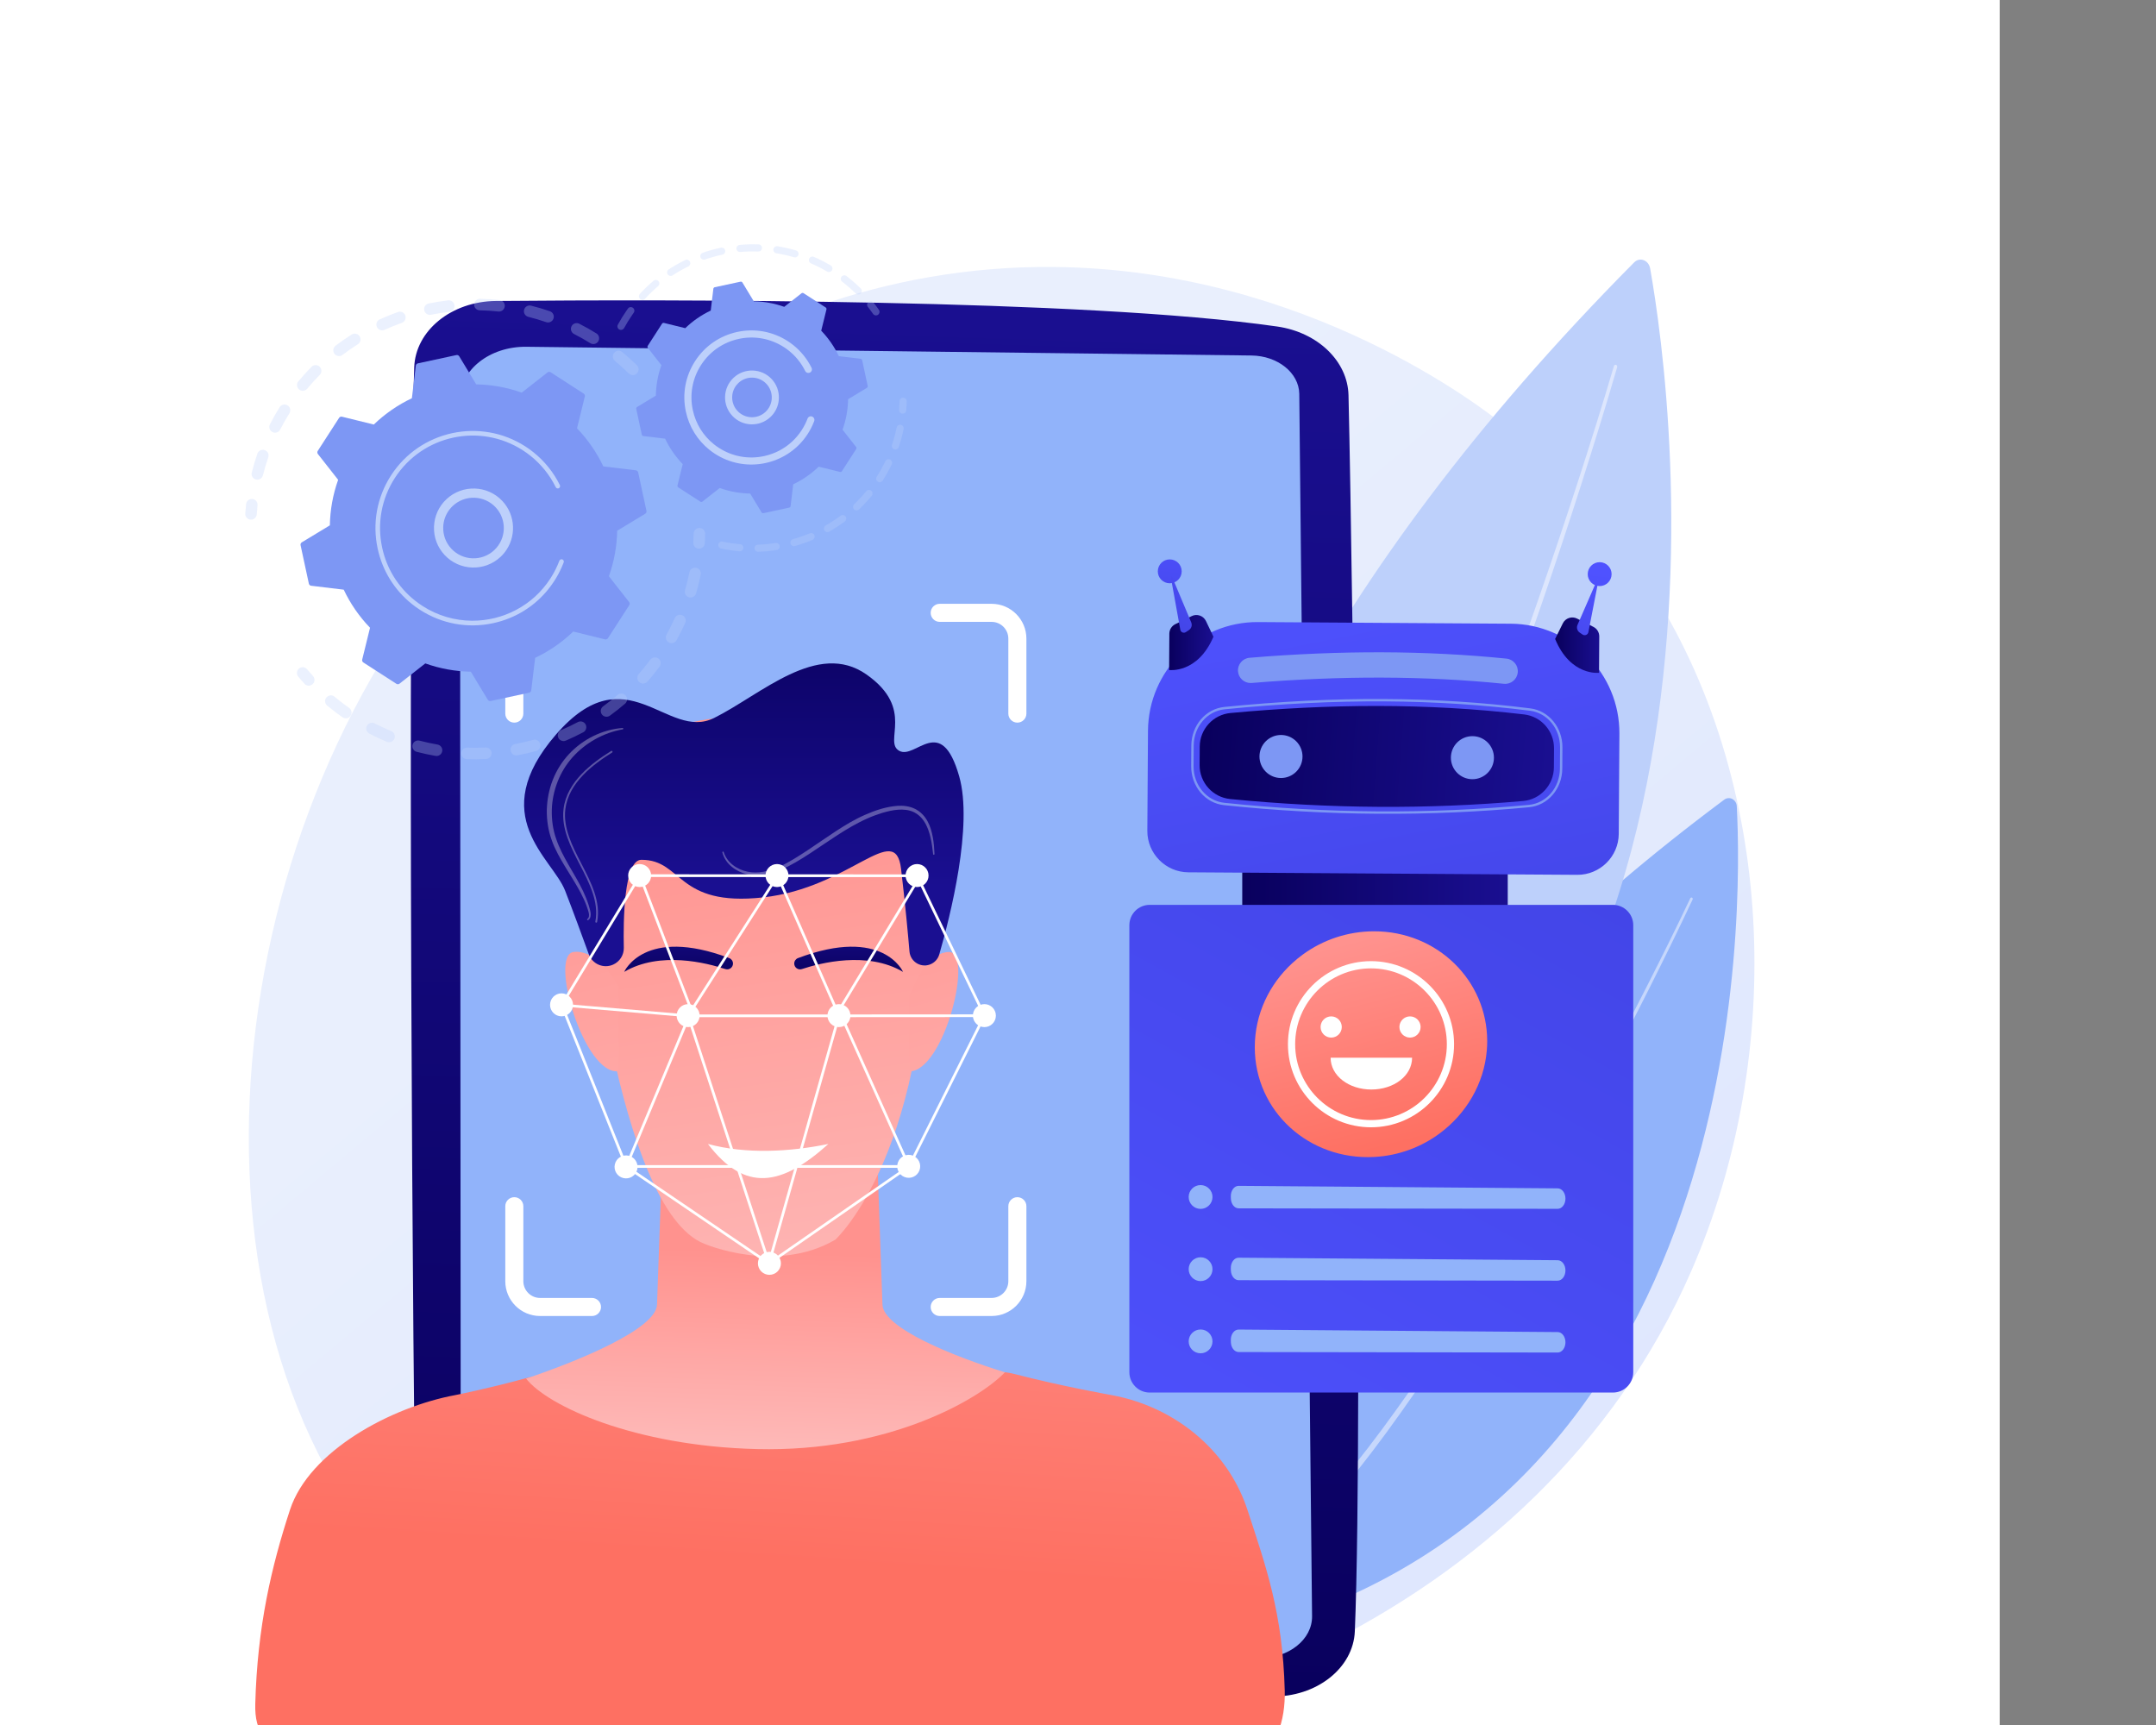 <svg width="4000" height="3200" xmlns="http://www.w3.org/2000/svg" xml:space="preserve" version="1.1">
 <rect width="100%" height="100%" fill="#808080" stroke="none"/>
 <defs>
  <linearGradient y2="0.335" x2="0.326" y1="1.136" x1="1.055" id="SVGID_1_">
   <stop stop-color="#DAE3FE" offset="0"/>
   <stop stop-color="#E9EFFD" offset="1"/>
  </linearGradient>
  <linearGradient y2="0.002" x2="0.511" y1="0.996" x1="0.489" id="SVGID_00000175289974535152991430000013454691723988195713_">
   <stop stop-color="#09005D" offset="0"/>
   <stop stop-color="#1A0F91" offset="1"/>
  </linearGradient>
  <linearGradient y2="-0.676" x2="0.746" y1="0.501" x1="0.539" id="SVGID_00000085968735631297506220000006377199634604817285_">
   <stop stop-color="#FE7062" offset="0"/>
   <stop stop-color="#FF928E" offset="1"/>
  </linearGradient>
  <linearGradient y2="0.46" x2="0.514" y1="1.019" x1="0.491" id="SVGID_00000088118497145462130250000003942931206512007815_">
   <stop stop-color="#FEBBBA" offset="0"/>
   <stop stop-color="#FF928E" offset="1"/>
  </linearGradient>
  <linearGradient y2="0.13" x2="0.484" y1="1.154" x1="0.579" id="SVGID_00000001628703832993689540000013519368828380039816_">
   <stop stop-color="#FEBBBA" offset="0"/>
   <stop stop-color="#FF928E" offset="1"/>
  </linearGradient>
  <linearGradient y2="-1.466" x2="0.207" y1="3.163" x1="0.871" id="SVGID_00000180327868620946322530000016896667411642604434_">
   <stop stop-color="#FEBBBA" offset="0"/>
   <stop stop-color="#FF928E" offset="1"/>
  </linearGradient>
  <linearGradient y2="-1.296" x2="0.299" y1="3.327" x1="0.908" id="SVGID_00000000189618243082379470000016575085945811625874_">
   <stop stop-color="#FEBBBA" offset="0"/>
   <stop stop-color="#FF928E" offset="1"/>
  </linearGradient>
  <linearGradient y2="0.752" x2="0.5" y1="-0.155" x1="0.5" id="SVGID_00000117670562269954438840000011910618853633705090_">
   <stop stop-color="#09005D" offset="0"/>
   <stop stop-color="#1A0F91" offset="1"/>
  </linearGradient>
  <linearGradient y2="-0.318" x2="0.527" y1="1.211" x1="0.491" id="SVGID_00000173849530654276966150000015125459229741740986_">
   <stop stop-color="#09005D" offset="0"/>
   <stop stop-color="#1A0F91" offset="1"/>
  </linearGradient>
  <linearGradient y2="-0.318" x2="0.473" y1="1.211" x1="0.509" id="SVGID_00000180367659131435557200000005161646509013628859_">
   <stop stop-color="#09005D" offset="0"/>
   <stop stop-color="#1A0F91" offset="1"/>
  </linearGradient>
  <linearGradient y2="0.5" x2="1" y1="0.5" x1="0" id="SVGID_00000146460519874344462120000008727031643899805319_">
   <stop stop-color="#09005D" offset="0"/>
   <stop stop-color="#1A0F91" offset="1"/>
  </linearGradient>
  <linearGradient y2="1.734" x2="0.925" y1="-0.205" x1="0.204" id="SVGID_00000176040715120290653500000017068553579535312022_">
   <stop stop-color="#4F52FF" offset="0"/>
   <stop stop-color="#4042E2" offset="1"/>
  </linearGradient>
  <linearGradient y2="0.511" x2="1" y1="0.488" x1="0" id="SVGID_00000145762995311314511890000002749350284650337434_">
   <stop stop-color="#09005D" offset="0"/>
   <stop stop-color="#1A0F91" offset="1"/>
  </linearGradient>
  <linearGradient y2="4.146" x2="0.071" y1="-1.555" x1="0.742" id="SVGID_00000008853854169129807090000018060289422878818194_">
   <stop stop-color="#4F52FF" offset="0"/>
   <stop stop-color="#4042E2" offset="1"/>
  </linearGradient>
  <linearGradient y2="0.503" x2="0.999" y1="0.498" x1="0.004" id="SVGID_00000139281267394125064250000000010789679825629353_">
   <stop stop-color="#09005D" offset="0"/>
   <stop stop-color="#1A0F91" offset="1"/>
  </linearGradient>
  <linearGradient y2="1.42" x2="0.19" y1="-0.888" x1="0.92" id="SVGID_00000005233617357573923270000017857166901322519712_">
   <stop stop-color="#4F52FF" offset="0"/>
   <stop stop-color="#4042E2" offset="1"/>
  </linearGradient>
  <linearGradient y2="6.121" x2="-0.162" y1="0.419" x1="0.51" id="SVGID_00000092429792576694928160000002564137232978160042_">
   <stop stop-color="#4F52FF" offset="0"/>
   <stop stop-color="#4042E2" offset="1"/>
  </linearGradient>
  <linearGradient y2="0.502" x2="0.999" y1="0.497" x1="-0.001" id="SVGID_00000031186559556708189510000001696591813072333460_">
   <stop stop-color="#09005D" offset="0"/>
   <stop stop-color="#1A0F91" offset="1"/>
  </linearGradient>
  <linearGradient y2="2.205" x2="-0.042" y1="-0.139" x1="0.675" id="SVGID_00000095306224233885048930000009602213294803467396_">
   <stop stop-color="#4F52FF" offset="0"/>
   <stop stop-color="#4042E2" offset="1"/>
  </linearGradient>
  <linearGradient y2="-0.448" x2="1.041" y1="1.384" x1="-0.004" id="SVGID_00000049921031356959212740000007150252564437391287_">
   <stop stop-color="#4F52FF" offset="0"/>
   <stop stop-color="#4042E2" offset="1"/>
  </linearGradient>
  <linearGradient y2="0.051" x2="0.381" y1="0.931" x1="0.614" id="SVGID_00000126322636375689545430000013845012952186261410_">
   <stop stop-color="#FE7062" offset="0"/>
   <stop stop-color="#FF928E" offset="1"/>
  </linearGradient>
 </defs>
 <g>
  <title>Layer 1</title>
  <g id="Background">
   <g id="svg_1">
    <g id="svg_2">
     <rect id="svg_3" fill="#FFFFFF" height="3710" width="3710"/>
    </g>
   </g>
  </g>
  <g id="Illustration">
   <g id="svg_4">
    <path id="svg_5" fill="url(#SVGID_1_)" d="m3137.881,2357.73c-282.981,648.355 -1029.96,926.839 -1615.23,879.357c-159.802,-12.964 -481.328,-39.05 -732.379,-271.764c-482.125,-446.914 -407.873,-1381.09 53.659,-1931.08c59.436,-70.827 470.841,-545.364 1111.939,-539.012c469.377,4.651 798.829,264.552 838.889,296.931c50.606,40.903 162.224,138.102 262.819,292.301c236.361,362.315 257.138,868.11 80.303,1273.267z"/>
    <g id="svg_6">
     <path id="svg_7" fill="#91B3FA" d="m3198.835,1483.526c9.675,-7.209 22.698,-0.476 23.371,12.038c10.293,191.547 27.952,1309.935 -941.996,1540.634c0,-0.001 -187.336,-728.658 918.625,-1552.672z"/>
     <path id="svg_8" fill="#FFFFFF" opacity="0.48" d="m3140.251,1668.671c-25.917,55.325 -52.851,110.035 -80.225,164.522c-27.395,54.469 -55.366,108.612 -83.912,162.411c-28.547,53.799 -57.67,107.255 -87.373,160.349c-29.724,53.081 -60.199,105.687 -91.275,157.89c-62.323,104.277 -127.463,206.756 -197.61,305.345c-34.927,49.404 -71.501,97.511 -109.718,144.109c-38.273,46.528 -78.285,91.565 -121.452,133.121c-2.373,2.284 -5.968,2.102 -8.03,-0.407c-2.062,-2.509 -1.81,-6.395 0.563,-8.679l0.021,-0.02l0.019,-0.018c42.872,-40.881 82.808,-85.398 121.065,-131.472c38.207,-46.146 74.844,-93.871 109.872,-142.94c70.348,-97.913 135.814,-199.866 198.498,-303.671c31.258,-51.969 61.925,-104.355 91.847,-157.227c29.903,-52.885 59.232,-106.143 87.99,-159.752c28.758,-53.609 56.944,-107.569 84.557,-161.859c27.586,-54.296 54.759,-108.871 80.865,-163.952l0.01,-0.022c0.612,-1.291 2.067,-1.827 3.249,-1.196c1.183,0.63 1.651,2.177 1.039,3.468z"/>
    </g>
    <g id="svg_9">
     <path id="svg_10" fill="#BDD0FB" d="m3031.823,486.755c10.407,-10.49 26.959,-4.17 29.695,11.287c41.885,236.6 235.895,1624.729 -883.575,2064.533c-0.001,0.001 -335.807,-876.683 853.88,-2075.82z"/>
     <path id="svg_11" fill="#FFFFFF" opacity="0.48" d="m2998.278,676.825c1.636,0.617 2.522,2.613 1.985,4.464c-21.263,73.297 -43.839,146.007 -66.977,218.523c-23.167,72.496 -47.073,144.691 -71.723,216.563c-49.297,143.744 -101.444,286.274 -157.448,426.907c-56.092,140.566 -115.841,279.408 -182.219,414.329c-32.995,67.571 -68.173,133.83 -105.567,198.515c-37.472,64.609 -77.271,127.683 -121.43,187.013c-2.63,3.534 -7.297,3.988 -10.423,1.014c-3.126,-2.974 -3.528,-8.25 -0.897,-11.784l0.025,-0.033l0.021,-0.028c43.904,-58.365 83.702,-120.725 121.24,-184.72c37.466,-64.076 72.796,-129.832 105.984,-196.972c66.763,-134.052 127.032,-272.251 183.676,-412.251c56.56,-140.072 109.304,-282.13 159.215,-425.443c24.958,-71.658 49.176,-143.649 72.657,-215.947c23.447,-72.3 46.356,-144.875 67.909,-217.88l0.009,-0.031c0.547,-1.856 2.321,-2.858 3.963,-2.239z"/>
    </g>
    <g id="svg_12">
     <g id="svg_13">
      <path id="svg_14" fill="url(#SVGID_00000175289974535152991430000013454691723988195713_)" d="m2359.567,3147.132l-1380.412,-20.427c-113.557,-1.68 -205.312,-77.906 -206.85,-171.849c-6.83,-417.246 -16.77,-1876.365 -3.82,-2273.268c2.226,-68.217 69.057,-122.517 151.553,-123.266c320.802,-2.91 1092.134,-3.932 1449.468,47.377c75.251,10.805 130.85,64.28 132.355,127.396c8.344,349.638 28.375,1896.541 11.729,2293.203c-2.871,68.411 -71.265,122.059 -154.023,120.834z"/>
      <path id="svg_15" fill="#91B3FA" d="m2336.287,3075.75l-1357.3,-20.085c-68.617,-1.015 -123.876,-45.866 -124.091,-100.717l-1.461,-2214.333c-0.213,-54.38 55.172,-98.134 123.204,-97.33l1345.228,16.202c48.644,0.575 88.041,32.137 88.649,71.02l23.752,2267.396c0.68,43.49 -43.578,78.652 -97.981,77.847z"/>
     </g>
    </g>
    <g id="svg_16">
     <g id="svg_17">
      <g id="svg_18">
       <path id="svg_19" fill="url(#SVGID_00000085968735631297506220000006377199634604817285_)" d="m2314.344,2800.836c-15.757,-48.197 -43.493,-91.042 -79.842,-125.763c-45.97,-43.911 -105.715,-74.83 -172.426,-87.15c0,0 -86.586,-14.966 -181.583,-39.437c-31.036,-7.995 -64.251,-1.297 -89.145,17.832c-66.37,50.999 -190.997,117.391 -386.764,112.914c-177.336,-4.055 -279.259,-57.135 -334.512,-102.823c-25.713,-21.262 -61.13,-28.823 -94.035,-19.799c-71.526,19.617 -131.018,31.312 -131.018,31.312c-119.461,22.063 -271.339,103.764 -307.021,212.913c-34.186,104.571 -60.677,216.351 -64.398,360.465c-1.353,52.396 19.495,80.419 75.393,80.419l1764.203,15.079c55.898,0 71.72,-68.233 70.367,-120.629c-3.72,-144.113 -35.033,-230.762 -69.219,-335.333z"/>
       <path id="svg_20" fill="url(#SVGID_00000088118497145462130250000003942931206512007815_)" d="m1404.584,2688.15c241.391,5.888 410.629,-90.974 459.846,-142.444c-97.867,-30.325 -225.68,-82.359 -227.21,-125.505l-14.738,-415.613l-388.776,0l-14.738,415.613c-1.633,46.054 -150.623,106.205 -242.931,137.17c39.467,50.43 199.759,125.2 428.547,130.779z"/>
      </g>
      <g id="svg_21">
       <path id="svg_22" fill="url(#SVGID_00000001628703832993689540000013519368828380039816_)" d="m1087.118,1636.017c0,0 55.946,606.049 219.333,671.183c0,0 132.582,57.104 243.333,-7.502c0,0 182.672,-166.247 169.542,-659.067c0,0 15.124,-285.549 -299.95,-309.181c-369.174,-27.688 -332.258,304.567 -332.258,304.567z"/>
       <path id="svg_23" fill="url(#SVGID_00000180327868620946322530000016896667411642604434_)" d="m1687.025,1849.097c0,0 27.688,-83.065 73.833,-83.065c46.147,0 -9.228,221.506 -73.833,221.506l0,-138.441z"/>
       <path id="svg_24" fill="url(#SVGID_00000000189618243082379470000016575085945811625874_)" d="m1147.787,1830.152c0,0 -38.069,-70.344 -83.796,-64.12c-45.724,6.222 19.781,229.834 83.796,221.124l0,-157.004z"/>
       <path id="svg_25" fill="url(#SVGID_00000117670562269954438840000011910618853633705090_)" d="m1137.477,1789.446c-17.726,7.868 -38.4,-0.913 -45.02,-19.142c-11.646,-32.068 -29.53,-80.803 -44.013,-118.046c-23.584,-60.645 -148.243,-138.135 -16.846,-289.747c131.397,-151.612 205.809,12.937 293.262,-30.592c87.453,-43.529 191.896,-144.604 282.864,-80.59c90.967,64.014 30.322,124.659 60.645,141.505c30.322,16.846 77.491,-70.752 111.182,47.168c26.067,91.235 -16.393,259.2 -36.946,330.55c-4.992,17.329 -24.708,25.596 -40.568,17.014l0,0c-8.37,-4.529 -13.892,-12.943 -14.695,-22.425c-2.276,-26.885 -7.627,-86.448 -15.603,-153.312c-10.853,-90.989 -93.895,35.072 -255.835,52.912c-161.941,17.84 -148.464,-69.758 -225.954,-69.758c-32.692,0 -33.683,114.033 -32.591,163.189c0.298,13.48 -7.558,25.805 -19.882,31.274l0,0z"/>
       <g id="svg_26" opacity="0.31">
        <path id="svg_27" fill="#FFFFFF" d="m1089.759,1704.729c3.299,-2.144 3.441,-6.975 2.602,-11.137c-0.379,-2.117 -1.162,-4.255 -1.852,-6.443c-0.724,-2.161 -1.327,-4.356 -2.148,-6.483c-3.121,-8.565 -7.025,-16.825 -11.223,-24.931c-8.68,-16.092 -18.557,-31.582 -28.254,-47.372c-4.784,-7.937 -9.579,-15.909 -13.868,-24.237c-4.302,-8.302 -8.391,-16.811 -11.453,-25.78c-6.503,-17.833 -9.352,-36.946 -9.086,-55.913c0.555,-18.969 4.091,-37.911 11.075,-55.619c6.88,-17.727 17.246,-34.134 30.179,-48.028c25.935,-27.717 62.083,-45.543 99.34,-48.349c0.709,-0.054 1.329,0.479 1.382,1.189c0.05,0.665 -0.426,1.252 -1.069,1.368c-36.086,6.365 -69.152,25.103 -93.106,51.772c-23.901,26.721 -37.498,62.054 -38.511,97.893c-0.357,17.893 1.953,35.926 7.9,52.875c5.686,17.07 14.281,33.251 23.38,49.191c9.108,15.953 18.907,31.745 26.875,48.614c3.912,8.465 7.523,17.092 10.325,26.016c0.741,2.213 1.264,4.502 1.904,6.747c0.607,2.235 1.285,4.491 1.581,6.951c0.306,2.416 0.385,4.923 -0.18,7.45c-0.518,2.502 -2.066,5.092 -4.466,6.434c-0.621,0.347 -1.406,0.125 -1.753,-0.496c-0.333,-0.596 -0.137,-1.345 0.426,-1.712z"/>
       </g>
       <path id="svg_28" fill="#FFFFFF" opacity="0.31" d="m1106.191,1711.628c-0.105,0 -0.213,-0.01 -0.318,-0.029c-0.91,-0.173 -1.505,-1.05 -1.332,-1.96c6.97,-36.504 -11.166,-71.598 -28.706,-105.533c-17.056,-33.002 -34.695,-67.131 -30.3,-103.406c6.169,-50.9 53.377,-85.764 88.349,-107.562c0.779,-0.478 1.816,-0.252 2.31,0.537c0.488,0.785 0.249,1.819 -0.537,2.31c-34.39,21.431 -80.803,55.645 -86.798,105.121c-4.267,35.248 13.129,68.908 29.953,101.462c17.799,34.442 36.206,70.056 29.02,107.699c-0.153,0.801 -0.856,1.361 -1.641,1.361z"/>
       <g id="svg_29" opacity="0.31">
        <path id="svg_30" fill="#FFFFFF" d="m1342.638,1580.59c3.026,9.606 9.168,18.042 17.142,24.112c7.886,6.206 17.36,10.241 27.118,12.358c9.796,1.989 19.929,1.846 29.846,0.059c9.921,-1.705 19.548,-5.044 28.846,-9.113c9.28,-4.156 18.257,-9.054 27.024,-14.399c8.759,-5.37 17.491,-10.805 26.058,-16.555c17.195,-11.383 34.084,-23.383 51.507,-34.753c8.674,-5.733 17.583,-11.173 26.592,-16.459c9.119,-5.117 18.369,-10.06 28.018,-14.236c19.236,-8.43 39.359,-15.264 60.877,-16.77c5.366,-0.335 10.822,-0.127 16.222,0.753c5.396,0.858 10.751,2.433 15.706,4.92l1.852,0.938l1.758,1.095c1.165,0.742 2.357,1.441 3.487,2.224c2.132,1.749 4.395,3.346 6.241,5.39c3.959,3.818 7.099,8.341 9.74,13.028c5.315,9.432 8.101,19.81 9.994,30.105c1.91,10.33 2.667,20.747 3.111,31.117c0.03,0.711 -0.521,1.312 -1.232,1.342c-0.679,0.029 -1.259,-0.49 -1.336,-1.155c-1.157,-10.256 -2.41,-20.498 -4.719,-30.449c-1.103,-4.988 -2.578,-9.857 -4.259,-14.618c-0.948,-2.331 -1.803,-4.71 -2.914,-6.949l-1.612,-3.382l-1.855,-3.231c-2.552,-4.237 -5.503,-8.229 -9.11,-11.495c-1.678,-1.776 -3.726,-3.097 -5.624,-4.591c-1.015,-0.656 -2.083,-1.231 -3.115,-1.853l-1.559,-0.92l-1.636,-0.766c-8.764,-4.094 -18.811,-4.939 -28.684,-4.245c-4.958,0.361 -9.921,1.115 -14.851,2.158c-4.927,1.061 -9.817,2.545 -14.72,3.802c-9.663,3.124 -19.283,6.458 -28.528,10.792c-9.344,4.078 -18.322,9.015 -27.312,13.914c-8.88,5.131 -17.683,10.421 -26.319,16.046c-17.332,11.14 -34.289,23.014 -51.697,34.369c-8.675,5.709 -17.51,11.242 -26.544,16.45c-9.017,5.245 -18.351,10.097 -28.056,14.204c-9.734,4.023 -19.885,7.32 -30.425,8.912c-10.472,1.68 -21.421,1.647 -31.855,-0.906c-10.359,-2.616 -20.261,-7.245 -28.452,-14.143c-8.31,-6.714 -14.499,-16.106 -17.208,-26.414c-0.181,-0.688 0.23,-1.392 0.918,-1.573c0.667,-0.175 1.348,0.206 1.554,0.855l0.011,0.032z"/>
       </g>
      </g>
      <path id="svg_31" fill="#FFFFFF" d="m1313.429,2122.112c68.789,90.291 136.314,78.494 223.517,0c-70.354,14.632 -153.164,19.284 -223.517,0z"/>
      <path id="svg_32" fill="url(#SVGID_00000173849530654276966150000015125459229741740986_)" d="m1473.54,1787.443l0,0c0,7.355 7.19,12.591 14.169,10.271c33.835,-11.247 121.453,-33.963 187.665,5.162c0,0 -37.004,-85.109 -194.907,-25.526c-4.181,1.577 -6.927,5.624 -6.927,10.093z"/>
      <path id="svg_33" fill="url(#SVGID_00000180367659131435557200000005161646509013628859_)" d="m1359.911,1787.443l0,0c0,7.355 -7.19,12.591 -14.17,10.271c-33.836,-11.247 -121.453,-33.963 -187.665,5.162c0,0 37.004,-85.109 194.907,-25.526c4.182,1.577 6.928,5.624 6.928,10.093z"/>
     </g>
     <g id="svg_34">
      <path id="svg_35" fill="#FFFFFF" d="m954.205,1340.539c-9.255,0 -16.755,-7.5 -16.755,-16.755l0,-139.108c0,-35.601 28.964,-64.565 64.565,-64.565l96.272,0c9.255,0 16.755,7.501 16.755,16.755s-7.5,16.755 -16.755,16.755l-96.272,0c-17.125,0 -31.055,13.931 -31.055,31.055l0,139.108c0,9.255 -7.5,16.755 -16.755,16.755z"/>
      <path id="svg_36" fill="#FFFFFF" d="m1887.509,1340.539c-9.255,0 -16.755,-7.5 -16.755,-16.755l0,-139.108c0,-17.125 -13.934,-31.055 -31.059,-31.055l-96.269,0c-9.255,0 -16.755,-7.5 -16.755,-16.755s7.5,-16.755 16.755,-16.755l96.269,0c35.604,0 64.569,28.964 64.569,64.565l0,139.108c0,9.255 -7.501,16.755 -16.755,16.755z"/>
     </g>
     <g id="svg_37">
      <path id="svg_38" fill="#FFFFFF" d="m1098.288,2441.294l-96.272,0c-35.601,0 -64.565,-28.964 -64.565,-64.565l0,-139.109c0,-9.255 7.5,-16.755 16.755,-16.755c9.254,0 16.755,7.5 16.755,16.755l0,139.108c0,17.125 13.931,31.055 31.055,31.055l96.272,0c9.255,0 16.755,7.5 16.755,16.755s-7.501,16.756 -16.755,16.756z"/>
      <path id="svg_39" fill="#FFFFFF" d="m1839.695,2441.294l-96.269,0c-9.255,0 -16.755,-7.5 -16.755,-16.755s7.5,-16.755 16.755,-16.755l96.269,0c17.125,0 31.059,-13.931 31.059,-31.055l0,-139.109c0,-9.255 7.5,-16.755 16.755,-16.755c9.254,0 16.755,7.5 16.755,16.755l0,139.108c0,35.601 -28.965,64.566 -64.569,64.566z"/>
     </g>
     <g id="svg_40">
      <g id="svg_41">
       <circle id="svg_42" fill="#FFFFFF" r="21.325" cy="1624.205" cx="1186.736"/>
       <circle id="svg_43" fill="#FFFFFF" r="21.325" cy="1884.039" cx="1276.678"/>
       <circle id="svg_44" fill="#FFFFFF" r="21.325" cy="1864.052" cx="1041.828"/>
       <ellipse id="svg_45" fill="#FFFFFF" ry="21.325" rx="21.325" cy="2163.86" cx="1161.752" transform="matrix(0.23 -0.973 0.973 0.23 -1211.139 2797.379)"/>
       <circle id="svg_46" fill="#FFFFFF" r="21.325" cy="1624.205" cx="1441.573"/>
       <ellipse id="svg_47" fill="#FFFFFF" ry="21.325" rx="21.325" cy="2343.745" cx="1426.582" transform="matrix(0.924 -0.383 0.383 0.924 -788.32 724.336)"/>
       <circle id="svg_48" fill="#FFFFFF" r="21.325" cy="1624.205" cx="1701.407"/>
       <circle id="svg_49" fill="#FFFFFF" r="21.325" cy="1884.039" cx="1556.499"/>
       <circle id="svg_50" fill="#FFFFFF" r="21.325" cy="1884.039" cx="1826.327"/>
       <ellipse id="svg_51" fill="#FFFFFF" ry="21.325" rx="21.325" cy="2163.86" cx="1686.416" transform="matrix(0.16 -0.987 0.987 0.16 -719.637 3481.888)"/>
      </g>
      <g id="svg_52">
       <g id="svg_53">
        <path id="svg_54" fill="#FFFFFF" d="m1426.67,2346.797l-1.42,-0.961l-265.392,-180.295l-120.528,-301.629l146.571,-242.023l517.077,0.181l0.678,1.415l125.472,260.761l-0.547,1.098l-140.184,280.216l-0.527,0.366l-261.2,180.871zm-262.742,-184.526l262.713,178.465l257.863,-178.553l139.061,-277.976l-123.729,-257.14l-257.126,0l-253.998,-0.18l-143.819,237.485l119.035,297.899z"/>
       </g>
       <g id="svg_55">
        <path id="svg_56" fill="#FFFFFF" d="m1426.826,2352.35l-152.891,-468.66l0.639,-0.995l168.549,-263.406l116.024,264.572l-0.244,0.859l-132.077,467.63zm-147.406,-467.958l147.064,450.791l127.365,-450.962l-111.555,-254.374l-162.874,254.545z"/>
       </g>
       <g id="svg_57">
        <polygon id="svg_58" fill="#FFFFFF" points="1557.636,1886.901 1276.678,1886.901 1042.472,1866.996 1042.892,1862.019         1276.888,1881.914 1558.195,1881.904 1827.463,1881.728 1827.463,1886.725       "/>
       </g>
       <g id="svg_59">
        <polygon id="svg_60" fill="#FFFFFF" points="1158.14,2166.405 1159.59,2162.945 1280.123,1874.409 1184.974,1625.281         1189.639,1623.495 1285.5,1874.496 1285.115,1875.414 1165.645,2161.408 1682.59,2161.374 1553.683,1874.282         1705.603,1622.914 1709.877,1625.5 1559.314,1874.623 1690.31,2166.37       "/>
       </g>
      </g>
     </g>
    </g>
    <g id="svg_61">
     <g id="svg_62">
      <g id="svg_63" opacity="0.3">
       <path id="svg_64" fill="#BDD0FB" d="m1181.671,692.684c-4.147,4.207 -10.92,4.252 -15.124,0.105c-8.17,-8.057 -16.811,-15.879 -25.685,-23.249c-4.49,-3.729 -5.15,-10.357 -1.524,-14.897c0.043,-0.054 0.086,-0.108 0.13,-0.163c3.773,-4.543 10.516,-5.165 15.06,-1.391c9.339,7.758 18.437,15.992 27.037,24.475c3.933,3.877 4.227,10.055 0.853,14.277c-0.231,0.29 -0.479,0.574 -0.747,0.843zm-86.46,-56.055c-9.79,-6.089 -19.934,-11.817 -30.158,-17.028c-5.258,-2.68 -7.353,-9.12 -4.672,-14.383c2.71,-5.272 9.124,-7.352 14.386,-4.669c10.756,5.482 21.435,11.511 31.737,17.916c5.015,3.119 6.552,9.715 3.433,14.73c-0.227,0.364 -0.472,0.711 -0.733,1.037c-3.336,4.174 -9.343,5.289 -13.993,2.397zm-81.927,-39.023c-10.87,-3.747 -22.035,-7.066 -33.192,-9.865c-5.727,-1.437 -9.206,-7.248 -7.769,-12.976c1.443,-5.721 7.246,-9.203 12.976,-7.769c11.748,2.948 23.509,6.445 34.953,10.39c5.584,1.924 8.548,8.011 6.627,13.595c-0.411,1.19 -1.01,2.262 -1.753,3.192c-2.743,3.434 -7.449,4.948 -11.842,3.433zm-88.597,-19.718c-11.447,-1.225 -23.079,-1.963 -34.576,-2.203c-5.905,-0.125 -10.593,-5.011 -10.469,-10.914c0.129,-5.904 5.015,-10.587 10.914,-10.469c12.106,0.254 24.352,1.034 36.399,2.317c5.871,0.628 10.125,5.897 9.497,11.769c-0.224,2.101 -1.042,3.995 -2.27,5.532c-2.204,2.759 -5.724,4.368 -9.495,3.968zm-90.781,0.51c-11.405,1.346 -22.916,3.199 -34.207,5.513c-5.788,1.182 -11.438,-2.548 -12.623,-8.333c-1.186,-5.789 2.547,-11.439 8.334,-12.619c11.878,-2.433 23.99,-4.383 35.991,-5.799c5.864,-0.694 11.18,3.5 11.872,9.367c0.349,2.955 -0.542,5.772 -2.265,7.927c-1.695,2.121 -4.193,3.601 -7.102,3.944zm-88.406,20.584c-10.841,3.84 -21.65,8.193 -32.131,12.941c-5.379,2.436 -11.718,0.051 -14.153,-5.327c-2.438,-5.381 -0.055,-11.716 5.326,-14.156c11.028,-4.997 22.409,-9.578 33.818,-13.62c5.568,-1.97 11.677,0.943 13.651,6.511c1.281,3.616 0.498,7.461 -1.732,10.253c-1.204,1.507 -2.826,2.707 -4.779,3.398zm-270.687,290.557c-5.725,-1.446 -9.196,-7.261 -7.748,-12.988c2.966,-11.73 6.485,-23.49 10.459,-34.949c1.935,-5.581 8.028,-8.536 13.607,-6.599c5.578,1.932 8.533,8.025 6.598,13.604c-3.773,10.881 -7.113,22.047 -9.928,33.186c-0.386,1.528 -1.082,2.894 -2.007,4.051c-2.536,3.176 -6.783,4.758 -10.981,3.695zm189.093,-250.913c-9.71,6.151 -19.272,12.799 -28.418,19.762c-4.702,3.576 -11.412,2.667 -14.988,-2.033c-3.579,-4.702 -2.647,-11.389 2.034,-14.987c9.632,-7.331 19.701,-14.333 29.928,-20.81c4.989,-3.16 11.595,-1.678 14.757,3.313c2.507,3.957 2.092,8.932 -0.677,12.398c-0.721,0.904 -1.605,1.702 -2.636,2.357zm-158.47,162.886c-5.256,-2.691 -7.334,-9.137 -4.642,-14.394c5.516,-10.766 11.572,-21.437 17.989,-31.718c3.109,-5.029 9.726,-6.532 14.736,-3.407c5.008,3.127 6.533,9.724 3.406,14.736c-6.101,9.771 -11.855,19.911 -17.095,30.144c-0.334,0.653 -0.729,1.254 -1.17,1.806c-3.108,3.889 -8.623,5.191 -13.224,2.833zm87.795,-106.011c-8.084,8.164 -15.922,16.784 -23.296,25.626c-3.782,4.539 -10.524,5.148 -15.062,1.365c-4.476,-3.733 -5.129,-10.351 -1.508,-14.884c0.047,-0.059 0.095,-0.119 0.145,-0.175c7.76,-9.311 16.011,-18.388 24.518,-26.981c4.159,-4.195 10.928,-4.229 15.126,-0.074c3.92,3.88 4.207,10.047 0.838,14.263c-0.235,0.296 -0.491,0.583 -0.761,0.86z"/>
       <path id="svg_65" fill="#BDD0FB" d="m474.056,960.013c1.314,-1.645 2.16,-3.694 2.31,-5.956c0.364,-5.502 0.853,-11.086 1.443,-16.603c0.632,-5.871 -3.618,-11.145 -9.488,-11.775c-5.872,-0.633 -11.153,3.614 -11.774,9.491c-0.625,5.802 -1.136,11.675 -1.522,17.465c-0.392,5.892 4.068,10.99 9.958,11.38c3.633,0.244 6.961,-1.359 9.073,-4.002z"/>
      </g>
      <g id="svg_66" opacity="0.3">
       <path id="svg_67" fill="#BDD0FB" d="m581.165,1267.946c3.221,-4.032 3.133,-9.918 -0.449,-13.859c-3.709,-4.078 -7.396,-8.304 -10.953,-12.557c-3.791,-4.531 -10.535,-5.131 -15.064,-1.342c-4.548,3.806 -5.129,10.536 -1.342,15.064c3.747,4.478 7.628,8.928 11.533,13.224c3.973,4.369 10.736,4.691 15.107,0.719c0.429,-0.391 0.818,-0.81 1.168,-1.249z"/>
       <path id="svg_68" fill="#BDD0FB" d="m1201.148,1264.428c-3.907,4.429 -10.666,4.851 -15.096,0.94c-4.427,-3.908 -4.844,-10.655 -0.939,-15.093c7.441,-8.43 14.636,-17.309 21.476,-26.486c3.496,-4.724 10.231,-5.712 14.966,-2.183c4.735,3.529 5.713,10.229 2.185,14.966c-2.963,3.976 -5.981,7.888 -9.052,11.732c-4.382,5.485 -8.937,10.911 -13.54,16.124zm39.635,-72.652c-5.167,-2.855 -7.043,-9.361 -4.186,-14.529c5.481,-9.926 10.605,-20.188 15.224,-30.506c2.393,-5.391 8.738,-7.805 14.13,-5.393c5.388,2.412 7.802,8.739 5.389,14.128c-4.862,10.864 -10.254,21.669 -16.025,32.112c-0.299,0.542 -0.639,1.048 -1.012,1.515c-3.192,3.994 -8.89,5.23 -13.52,2.673zm-81.096,113.6c-9.018,7.76 -18.492,15.243 -28.162,22.234c-4.786,3.461 -11.472,2.386 -14.934,-2.401c-3.459,-4.785 -2.38,-11.464 2.401,-14.932c9.185,-6.638 18.18,-13.741 26.742,-21.112c4.478,-3.852 11.229,-3.348 15.084,1.13c3.407,3.96 3.402,9.701 0.255,13.64c-0.41,0.513 -0.871,0.997 -1.386,1.441zm118.506,-197.34c-5.669,-1.65 -8.931,-7.587 -7.277,-13.256c3.166,-10.87 5.902,-22.004 8.138,-33.094c1.165,-5.795 6.802,-9.538 12.595,-8.37c5.789,1.166 9.536,6.803 8.37,12.592c-2.354,11.679 -5.236,23.406 -8.568,34.851c-0.404,1.382 -1.059,2.624 -1.906,3.684c-2.626,3.285 -7.067,4.841 -11.352,3.593zm-196.09,250.369c-10.498,5.584 -21.382,10.795 -32.352,15.491c-5.429,2.325 -11.712,-0.19 -14.038,-5.618c-2.328,-5.431 0.191,-11.717 5.62,-14.041c10.419,-4.463 20.758,-9.412 30.726,-14.715c5.215,-2.773 11.692,-0.794 14.465,4.421c2.066,3.885 1.494,8.47 -1.088,11.701c-0.883,1.106 -2.005,2.054 -3.333,2.761zm-87.333,34.727c-11.492,3.161 -23.251,5.874 -34.951,8.065c-5.807,1.084 -11.392,-2.739 -12.48,-8.545c-1.087,-5.814 2.739,-11.398 8.546,-12.477c11.116,-2.082 22.292,-4.66 33.213,-7.662c5.695,-1.567 11.581,1.78 13.148,7.475c0.942,3.432 0.101,6.933 -1.962,9.516c-1.362,1.703 -3.253,3.007 -5.514,3.628zm-92.829,14.872c-11.914,0.584 -23.986,0.671 -35.875,0.261c-5.905,-0.205 -10.521,-5.154 -10.319,-11.056c0.204,-5.91 5.156,-10.522 11.056,-10.318c11.299,0.392 22.766,0.307 34.091,-0.248c5.899,-0.289 10.916,4.259 11.204,10.156c0.133,2.711 -0.753,5.232 -2.322,7.196c-1.85,2.313 -4.646,3.851 -7.835,4.009zm-93.862,-5.734c-11.752,-2.035 -23.554,-4.595 -35.077,-7.613c-5.713,-1.495 -9.134,-7.34 -7.637,-13.054c1.493,-5.704 7.341,-9.129 13.055,-7.634c10.939,2.864 22.144,5.295 33.31,7.228c5.819,1.008 9.719,6.54 8.711,12.359c-0.319,1.838 -1.088,3.483 -2.175,4.844c-2.356,2.949 -6.203,4.559 -10.187,3.87zm-90.354,-26.231c-10.988,-4.563 -21.926,-9.658 -32.514,-15.144c-5.245,-2.718 -7.295,-9.173 -4.576,-14.416c2.71,-5.226 9.169,-7.293 14.413,-4.576c10.057,5.212 20.447,10.05 30.883,14.387c5.453,2.263 8.038,8.523 5.772,13.976c-0.395,0.949 -0.909,1.814 -1.52,2.579c-2.899,3.629 -7.954,5.065 -12.458,3.194zm-82.304,-45.384c-7.171,-5.045 -14.275,-10.373 -21.112,-15.836c-2.477,-1.979 -4.922,-3.978 -7.343,-6c-4.531,-3.785 -5.273,-10.545 -1.35,-15.06c3.783,-4.535 10.528,-5.14 15.063,-1.354c2.3,1.92 4.627,3.825 6.98,5.705c6.501,5.194 13.25,10.257 20.069,15.055c4.83,3.397 5.99,10.069 2.592,14.898c-0.129,0.181 -0.26,0.359 -0.397,0.53c-3.501,4.381 -9.855,5.333 -14.502,2.062z"/>
       <path id="svg_69" fill="#BDD0FB" d="m1305.284,1013.848c1.327,-1.661 2.173,-3.73 2.315,-6.01c0.356,-5.779 0.596,-11.674 0.713,-17.523c0.12,-5.906 -4.57,-10.79 -10.474,-10.908c-5.905,-0.117 -10.79,4.565 -10.908,10.474c-0.113,5.556 -0.341,11.156 -0.678,16.642c-0.365,5.892 4.119,10.966 10.014,11.33c3.615,0.222 6.919,-1.378 9.018,-4.005z"/>
      </g>
      <g id="svg_70">
       <g id="svg_71">
        <path id="svg_72" fill="#7D97F4" d="m1183.998,876.372c-0.45,-2.085 -2.172,-3.654 -4.289,-3.909l-60.395,-7.27c-12.161,-25.674 -28.502,-49.594 -48.802,-70.631l14.514,-59.034c0.509,-2.071 -0.352,-4.236 -2.144,-5.393l-61.307,-39.566c-1.791,-1.158 -4.12,-1.049 -5.796,0.267l-47.816,37.542c-27.531,-9.833 -56.06,-14.873 -84.464,-15.378l-31.501,-52.039c-1.105,-1.824 -3.245,-2.747 -5.329,-2.297l-71.329,15.372c-2.084,0.449 -3.655,2.172 -3.909,4.289l-7.269,60.395c-25.675,12.16 -49.595,28.501 -70.632,48.803l-59.034,-14.514c-2.071,-0.509 -4.237,0.351 -5.392,2.143l-39.568,61.307c-1.156,1.792 -1.048,4.12 0.269,5.796l37.542,47.816c-9.834,27.532 -14.873,56.06 -15.378,84.464l-52.04,31.5c-1.824,1.104 -2.748,3.244 -2.297,5.329l15.372,71.329c0.449,2.084 2.172,3.654 4.288,3.909l60.397,7.27c12.159,25.675 28.501,49.593 48.802,70.631l-14.514,59.034c-0.51,2.071 0.351,4.236 2.143,5.392l61.308,39.568c1.792,1.156 4.119,1.048 5.796,-0.268l47.817,-37.542c27.531,9.833 56.06,14.872 84.464,15.378l31.501,52.039c1.103,1.824 3.243,2.747 5.329,2.298l71.329,-15.372c2.084,-0.449 3.654,-2.172 3.909,-4.288l7.269,-60.396c25.675,-12.16 49.594,-28.502 70.632,-48.802l59.034,14.514c2.069,0.508 4.235,-0.352 5.392,-2.144l39.567,-61.307c1.156,-1.792 1.049,-4.119 -0.268,-5.797l-37.541,-47.815c9.833,-27.532 14.871,-56.06 15.378,-84.464l52.04,-31.501c1.824,-1.104 2.746,-3.245 2.297,-5.328l-15.375,-71.33z"/>
       </g>
       <g id="svg_73">
        <path id="svg_74" fill="#BDD0FB" d="m928.516,1033.178c-29.581,27.577 -76.081,25.951 -103.662,-3.632c-13.361,-14.329 -20.341,-33.004 -19.653,-52.582c0.684,-19.575 8.95,-37.718 23.285,-51.077c29.581,-27.577 76.081,-25.95 103.662,3.632c25.09,26.912 26.006,67.827 3.69,95.76c-2.213,2.768 -4.656,5.412 -7.322,7.899zm-106.215,-55.614c-0.526,15.013 4.825,29.329 15.07,40.318c21.143,22.677 56.8,23.928 79.478,2.783c22.693,-21.143 23.928,-56.8 2.783,-79.481c-21.143,-22.677 -56.8,-23.928 -79.479,-2.783c-2.056,1.918 -3.946,3.961 -5.669,6.118c-7.484,9.368 -11.755,20.844 -12.183,33.045z"/>
       </g>
       <g id="svg_75">
        <path id="svg_76" fill="#BDD0FB" d="m1017.666,1092.572c3.833,-4.797 7.446,-9.816 10.822,-15.045l0,0c1.063,-1.645 2.099,-3.309 3.109,-4.989c4.975,-8.282 9.284,-16.947 12.86,-25.861c0.049,-0.121 0.098,-0.243 0.147,-0.364c0.137,-0.345 0.273,-0.69 0.407,-1.038c0.265,-0.673 0.522,-1.35 0.778,-2.025c0.672,-1.778 0.082,-3.723 -1.327,-4.851c-0.343,-0.274 -0.735,-0.499 -1.166,-0.662c-2.21,-0.835 -4.673,0.288 -5.51,2.493c-4.291,11.374 -9.838,22.36 -16.486,32.655c-33.002,51.152 -88.794,78.906 -145.575,78.584c-31.582,-0.175 -63.471,-9.039 -91.918,-27.4c-4.989,-3.218 -9.779,-6.666 -14.353,-10.323c-30.792,-24.606 -52.009,-58.769 -60.423,-97.82c-9.668,-44.856 -1.289,-90.794 23.593,-129.346c51.396,-79.617 157.909,-102.548 237.492,-51.184c4.907,3.167 9.636,6.57 14.168,10.194c19.641,15.697 35.629,35.517 46.747,58.095c0.288,0.583 0.689,1.072 1.167,1.451c1.253,1.001 3.024,1.253 4.56,0.496c2.117,-1.051 2.997,-3.604 1.947,-5.729c-11.673,-23.703 -28.457,-44.514 -49.077,-60.993c-4.757,-3.803 -9.72,-7.375 -14.869,-10.701c-83.556,-53.928 -195.414,-29.795 -249.323,53.73c-26.123,40.474 -34.917,88.698 -24.767,135.789c8.833,40.997 31.107,76.861 63.432,102.694c4.804,3.838 9.832,7.456 15.066,10.836c40.477,26.123 88.701,34.92 135.791,24.771c41.004,-8.836 76.874,-31.121 102.708,-63.457z"/>
       </g>
      </g>
     </g>
     <g id="svg_77">
      <g id="svg_78" opacity="0.3">
       <path id="svg_79" fill="#BDD0FB" d="m1630.374,582.632c1.784,-2.232 1.97,-5.452 0.245,-7.912c-3.217,-4.592 -6.617,-9.15 -10.107,-13.545c-2.268,-2.856 -6.419,-3.332 -9.28,-1.065c-2.87,2.26 -3.332,6.423 -1.065,9.28c3.325,4.188 6.567,8.531 9.638,12.913c2.089,2.986 6.208,3.709 9.199,1.619c0.529,-0.372 0.985,-0.808 1.37,-1.29z"/>
       <path id="svg_80" fill="#BDD0FB" d="m1597.073,544.383c-2.557,2.601 -6.735,2.643 -9.341,0.087c-6.574,-6.445 -13.554,-12.629 -20.746,-18.374c-1.517,-1.212 -3.053,-2.41 -4.606,-3.597c-2.893,-2.217 -3.446,-6.361 -1.23,-9.259c2.205,-2.656 6.361,-3.446 9.264,-1.23c1.624,1.244 3.23,2.498 4.818,3.766c7.538,6.023 14.858,12.506 21.75,19.268c2.44,2.391 2.629,6.216 0.54,8.831c-0.139,0.173 -0.291,0.341 -0.449,0.508zm-62.524,-40.607c-9.624,-5.654 -19.684,-10.764 -29.901,-15.182c-3.349,-1.45 -4.887,-5.332 -3.44,-8.684c1.445,-3.328 5.335,-4.89 8.684,-3.44c10.708,4.629 21.256,9.985 31.346,15.916c3.146,1.849 4.197,5.896 2.351,9.044c-0.162,0.275 -0.347,0.536 -0.542,0.781c-2.016,2.525 -5.631,3.248 -8.498,1.565zm-61.46,-26.551c-10.7,-3.12 -21.707,-5.598 -32.724,-7.37c-3.598,-0.58 -6.05,-3.97 -5.47,-7.569c0.583,-3.612 3.963,-6.056 7.569,-5.474c11.552,1.857 23.101,4.462 34.319,7.729c3.501,1.022 5.517,4.689 4.495,8.19c-0.252,0.852 -0.657,1.618 -1.18,2.273c-1.62,2.027 -4.362,2.99 -7.009,2.221zm-66.107,-10.64c-11.155,-0.401 -22.44,-0.112 -33.522,0.863c-3.638,0.317 -6.841,-2.37 -7.158,-6.003c-0.316,-3.625 2.366,-6.836 5.999,-7.158c11.63,-1.02 23.454,-1.323 35.156,-0.903c3.645,0.13 6.495,3.196 6.365,6.84c-0.058,1.468 -0.585,2.809 -1.439,3.878c-1.261,1.58 -3.226,2.562 -5.401,2.483zm-66.701,5.823c-10.913,2.323 -21.78,5.344 -32.31,8.976c-3.444,1.191 -7.206,-0.642 -8.396,-4.091s0.635,-7.212 4.091,-8.397c11.034,-3.808 22.428,-6.972 33.863,-9.412c3.568,-0.756 7.076,1.518 7.835,5.083c0.429,2.015 -0.109,4.012 -1.301,5.504c-0.92,1.151 -2.229,2.004 -3.782,2.337zm-63.266,21.837c-10.01,4.903 -19.804,10.477 -29.116,16.573c-3.049,1.997 -7.146,1.143 -9.142,-1.908c-1.995,-3.051 -1.146,-7.132 1.908,-9.146c9.763,-6.392 20.041,-12.24 30.54,-17.383c3.276,-1.601 7.232,-0.249 8.835,3.025c1.16,2.371 0.772,5.1 -0.772,7.033c-0.59,0.737 -1.346,1.363 -2.253,1.806zm-55.981,36.631c-8.474,7.187 -16.609,15.002 -24.177,23.235c-2.472,2.682 -6.65,2.857 -9.333,0.387c-2.685,-2.466 -2.822,-6.605 -0.392,-9.336c7.939,-8.625 16.468,-16.82 25.355,-24.358c2.783,-2.358 6.952,-2.016 9.312,0.765c2.075,2.446 2.058,5.97 0.125,8.388c-0.261,0.328 -0.557,0.637 -0.89,0.919zm-72.084,80.348c-3.205,-1.743 -4.388,-5.751 -2.644,-8.957c4.825,-8.871 10.221,-17.629 16.016,-26.01c0.874,-1.279 1.764,-2.538 2.66,-3.794c2.027,-3.012 6.251,-3.649 9.218,-1.514c2.966,2.126 3.642,6.249 1.519,9.217c-0.846,1.174 -1.679,2.361 -2.513,3.581c-5.55,8.021 -10.696,16.375 -15.299,24.833c-0.188,0.349 -0.407,0.674 -0.644,0.971c-1.964,2.457 -5.46,3.226 -8.313,1.673z"/>
      </g>
      <g id="svg_81" opacity="0.3">
       <path id="svg_82" fill="#BDD0FB" d="m1617.336,919.634c-7.301,8.9 -15.211,17.427 -23.503,25.358c-2.638,2.516 -6.817,2.426 -9.34,-0.214c-2.523,-2.639 -2.384,-6.812 0.214,-9.34c7.911,-7.557 15.453,-15.695 22.418,-24.186c2.312,-2.821 6.477,-3.23 9.294,-0.917c2.797,2.296 3.225,6.411 0.974,9.228c-0.019,0.023 -0.039,0.048 -0.057,0.071zm11.176,-25.997c-3.075,-1.958 -3.982,-6.042 -2.021,-9.116c5.893,-9.256 11.286,-18.962 16.025,-28.851c1.576,-3.265 5.521,-4.679 8.814,-3.096c3.29,1.576 4.674,5.517 3.1,8.809c-4.968,10.362 -10.619,20.535 -16.798,30.232c-0.131,0.205 -0.267,0.397 -0.417,0.584c-2.077,2.6 -5.825,3.271 -8.703,1.438zm-61.112,73.683c-9.241,6.875 -18.978,13.245 -28.944,18.93c-3.169,1.807 -7.207,0.702 -9.011,-2.465c-1.812,-3.168 -0.707,-7.186 2.46,-9.011c9.509,-5.422 18.796,-11.497 27.615,-18.052c2.928,-2.177 7.065,-1.568 9.238,1.354c1.831,2.462 1.692,5.777 -0.136,8.065c-0.346,0.434 -0.754,0.831 -1.222,1.179zm91.679,-133.851c-3.457,-1.161 -5.317,-4.908 -4.156,-8.365c3.495,-10.4 6.384,-21.116 8.585,-31.857c0.737,-3.568 4.229,-5.872 7.793,-5.146c3.575,0.734 5.88,4.224 5.147,7.798c-2.304,11.265 -5.334,22.508 -9.003,33.414c-0.256,0.754 -0.632,1.431 -1.101,2.018c-1.683,2.106 -4.563,3.046 -7.265,2.138zm-151.639,168.043c-10.599,4.441 -21.581,8.278 -32.644,11.409c-3.51,0.993 -7.162,-1.049 -8.155,-4.559c-0.994,-3.51 1.041,-7.164 4.558,-8.156c10.555,-2.981 21.026,-6.643 31.133,-10.883c3.363,-1.408 7.234,0.174 8.645,3.543c0.967,2.304 0.524,4.852 -0.935,6.679c-0.666,0.835 -1.546,1.523 -2.602,1.967zm-66.421,18.812c-11.376,1.776 -22.963,2.876 -34.433,3.273c-3.643,0.127 -6.699,-2.723 -6.825,-6.369c-0.129,-3.641 2.723,-6.704 6.373,-6.83c10.937,-0.38 21.99,-1.432 32.847,-3.127c3.604,-0.564 6.982,1.904 7.545,5.508c0.296,1.904 -0.251,3.746 -1.368,5.144c-0.995,1.245 -2.442,2.136 -4.139,2.401zm-69.021,2.369c-11.479,-0.998 -22.996,-2.712 -34.226,-5.087c-3.572,-0.757 -5.85,-4.261 -5.095,-7.831c0.753,-3.568 4.264,-5.844 7.827,-5.095c10.71,2.27 21.692,3.902 32.635,4.847c3.635,0.316 6.327,3.519 6.008,7.153c-0.113,1.35 -0.629,2.564 -1.414,3.547c-1.333,1.668 -3.447,2.662 -5.735,2.466z"/>
       <path id="svg_83" fill="#BDD0FB" d="m1679.926,764.925c0.795,-0.995 1.311,-2.23 1.42,-3.596c0.449,-5.635 0.73,-11.309 0.843,-16.865c0.072,-3.645 -2.824,-6.665 -6.471,-6.739c-3.64,-0.063 -6.658,2.826 -6.739,6.472c-0.105,5.299 -0.377,10.712 -0.801,16.09c-0.289,3.637 2.428,6.819 6.062,7.106c2.269,0.177 4.364,-0.812 5.686,-2.468z"/>
      </g>
      <g id="svg_84">
       <g id="svg_85">
        <path id="svg_86" fill="#7D97F4" d="m1599.551,668.227c-0.302,-1.395 -1.453,-2.445 -2.87,-2.616l-40.414,-4.865c-8.137,-17.18 -19.073,-33.185 -32.656,-47.263l9.712,-39.503c0.34,-1.386 -0.235,-2.834 -1.434,-3.609l-41.024,-26.476c-1.198,-0.775 -2.757,-0.702 -3.878,0.178l-31.996,25.122c-18.423,-6.58 -37.513,-9.953 -56.519,-10.291l-21.079,-34.822c-0.739,-1.221 -2.171,-1.838 -3.566,-1.537l-47.73,10.286c-1.395,0.3 -2.446,1.453 -2.616,2.87l-4.864,40.413c-17.18,8.137 -33.187,19.072 -47.264,32.657l-39.503,-9.712c-1.386,-0.34 -2.835,0.235 -3.608,1.434l-26.477,41.024c-0.774,1.199 -0.701,2.756 0.18,3.878l25.121,31.997c-6.58,18.423 -9.953,37.513 -10.29,56.519l-34.823,21.079c-1.22,0.739 -1.838,2.171 -1.537,3.565l10.286,47.731c0.301,1.394 1.453,2.444 2.869,2.615l40.415,4.865c8.136,17.18 19.071,33.186 32.656,47.263l-9.712,39.503c-0.341,1.385 0.235,2.834 1.434,3.608l41.024,26.477c1.199,0.773 2.756,0.701 3.879,-0.18l31.996,-25.121c18.423,6.58 37.513,9.952 56.52,10.29l21.078,34.822c0.739,1.221 2.17,1.838 3.566,1.538l47.73,-10.286c1.395,-0.301 2.445,-1.453 2.616,-2.87l4.864,-40.414c17.18,-8.137 33.186,-19.072 47.264,-32.657l39.503,9.712c1.385,0.34 2.834,-0.236 3.609,-1.434l26.476,-41.024c0.773,-1.199 0.702,-2.757 -0.18,-3.878l-25.12,-31.996c6.58,-18.423 9.951,-37.513 10.29,-56.519l34.823,-21.079c1.221,-0.739 1.838,-2.171 1.537,-3.565l-10.288,-47.729z"/>
       </g>
       <g id="svg_87">
        <path id="svg_88" fill="#BDD0FB" d="m1429.197,773.795c-9.76,9.106 -22.483,13.86 -35.821,13.391c-13.333,-0.465 -25.691,-6.098 -34.791,-15.861c-18.784,-20.146 -17.67,-51.767 2.473,-70.614c20.156,-18.781 51.829,-17.67 70.607,2.475c9.102,9.76 13.858,22.481 13.391,35.817c-0.38,10.841 -4.175,21.035 -10.825,29.36c-1.53,1.913 -3.212,3.731 -5.034,5.432zm-60.954,-11.479c6.696,7.182 15.784,11.326 25.598,11.671c9.807,0.343 19.166,-3.156 26.346,-9.849l0,0c7.172,-6.703 11.322,-15.784 11.666,-25.598c0.347,-9.807 -3.157,-19.165 -9.847,-26.343c-13.818,-14.821 -37.115,-15.638 -51.941,-1.824c-1.336,1.249 -2.558,2.571 -3.667,3.96c-11.183,13.996 -10.724,34.502 1.845,47.983z"/>
       </g>
       <g id="svg_89">
        <path id="svg_90" fill="#BDD0FB" d="m1491.247,815.13c2.609,-3.265 5.071,-6.689 7.388,-10.271c4.595,-7.115 8.471,-14.705 11.526,-22.58c0.135,-0.355 0.269,-0.71 0.404,-1.065c1.038,-2.746 0.126,-5.748 -2.049,-7.49c-0.529,-0.422 -1.135,-0.77 -1.8,-1.021c-3.412,-1.289 -7.211,0.448 -8.508,3.849c-2.782,7.379 -6.375,14.489 -10.671,21.138l-0.002,0.003c-0.234,0.366 -0.476,0.729 -0.714,1.089c-10.31,15.643 -24.128,28.124 -40.233,36.709c-8.743,4.66 -18.167,8.169 -28.081,10.399c-0.081,0.018 -0.161,0.036 -0.242,0.055c-0.249,0.053 -0.493,0.11 -0.74,0.161c-29.039,6.256 -58.778,0.833 -83.736,-15.276c-3.232,-2.083 -6.329,-4.313 -9.292,-6.681c-19.934,-15.929 -33.667,-38.047 -39.119,-63.33c-6.256,-29.039 -0.828,-58.775 15.278,-83.73c16.107,-24.935 40.973,-42.15 70.009,-48.413c29.039,-6.256 58.778,-0.833 83.736,15.276c3.177,2.047 6.237,4.253 9.17,6.596c12.717,10.164 23.066,22.993 30.262,37.609c0.445,0.901 1.063,1.655 1.801,2.24c1.935,1.546 4.671,1.936 7.041,0.767c3.268,-1.621 4.621,-5.568 3.006,-8.847c-8.053,-16.353 -19.633,-30.71 -33.854,-42.081c-3.286,-2.625 -6.707,-5.09 -10.259,-7.383c-27.928,-18.023 -61.197,-24.091 -93.688,-17.089c-32.485,7.004 -60.311,26.209 -78.322,54.159c-18.024,27.923 -24.094,61.19 -17.087,93.681c6.092,28.284 21.46,53.028 43.762,70.85c3.311,2.645 6.78,5.144 10.391,7.475c54.065,34.888 125.293,22.429 164.623,-26.799z"/>
       </g>
      </g>
     </g>
    </g>
    <g id="svg_91">
     <rect id="svg_92" fill="url(#SVGID_00000146460519874344462120000008727031643899805319_)" height="145.76" width="492.569" y="1557.937" x="2304.734"/>
     <g id="svg_93">
      <path id="svg_94" fill="url(#SVGID_00000176040715120290653500000017068553579535312022_)" d="m2802.929,1157.02l-468.915,-3.041c-111.566,-0.723 -203.439,89.966 -204.163,201.532l-1.204,185.733c-0.273,42.051 33.91,76.68 75.961,76.953l721.695,4.679c42.052,0.273 76.68,-33.91 76.953,-75.961l1.204,-185.732c0.724,-111.567 -89.965,-203.44 -201.531,-204.163z"/>
      <g id="svg_95">
       <path id="svg_96" fill="url(#SVGID_00000145762995311314511890000002749350284650337434_)" d="m2882.915,1423.595c-0.21,32.455 -25.028,59.535 -57.36,62.367c-175.001,15.331 -356.432,14.65 -543.102,-3.689c-32.391,-3.182 -57.032,-30.592 -56.821,-63.139l0.221,-34.12c0.21,-32.354 24.901,-59.352 57.116,-62.342c181.619,-16.858 363.22,-18.839 544.797,2.658c31.776,3.762 55.586,30.979 55.378,62.976l-0.229,35.289z"/>
       <g id="svg_97">
        <ellipse id="svg_98" fill="#7D97F4" ry="39.926" rx="39.926" cy="1403.247" cx="2377.01" transform="matrix(0.707 -0.707 0.707 0.707 -296.035 2091.802)"/>
        <path id="svg_99" fill="#7D97F4" d="m2771.681,1405.806c-0.143,22.05 -18.134,39.809 -40.185,39.667c-22.05,-0.143 -39.81,-18.134 -39.666,-40.184c0.143,-22.05 18.134,-39.81 40.184,-39.667c22.051,0.143 39.81,18.134 39.667,40.184z"/>
       </g>
      </g>
      <path id="svg_100" fill="url(#SVGID_00000008853854169129807090000018060289422878818194_)" d="m2192.386,1060.02c-0.08,12.237 -10.063,22.092 -22.299,22.012c-12.237,-0.08 -22.092,-10.063 -22.012,-22.3c0.079,-12.236 10.063,-22.091 22.3,-22.012c12.235,0.08 22.09,10.064 22.011,22.3z"/>
      <path id="svg_101" fill="url(#SVGID_00000139281267394125064250000000010789679825629353_)" d="m2169.043,1242.951c0,0 52.867,7.114 82.249,-61.773l-13.876,-29.081c-4.723,-9.899 -16.623,-14.03 -26.464,-9.189l-30.472,14.99c-6.693,3.292 -10.951,10.083 -10.999,17.541l-0.438,67.512z"/>
      <path id="svg_102" fill="url(#SVGID_00000005233617357573923270000017857166901322519712_)" d="m2174.553,1070.148c-0.569,-1.352 -2.602,-0.749 -2.341,0.695l17.602,97.36c0.401,2.215 1.886,4.081 3.954,4.968s4.444,0.677 6.325,-0.559l5.658,-3.719c4.705,-3.093 6.533,-9.101 4.349,-14.29l-35.547,-84.455z"/>
      <path id="svg_103" fill="url(#SVGID_00000092429792576694928160000002564137232978160042_)" d="m2945.678,1064.905c-0.079,12.237 9.776,22.22 22.012,22.3c12.236,0.079 22.22,-9.776 22.3,-22.013c0.079,-12.236 -9.776,-22.22 -22.012,-22.299c-12.237,-0.08 -22.221,9.776 -22.3,22.012z"/>
      <path id="svg_104" fill="url(#SVGID_00000031186559556708189510000001696591813072333460_)" d="m2966.647,1248.123c0,0 -52.955,6.428 -81.441,-62.834l14.252,-28.899c4.852,-9.837 16.804,-13.813 26.581,-8.845l30.274,15.383c6.649,3.379 10.819,10.224 10.771,17.682l-0.437,67.513z"/>
      <path id="svg_105" fill="url(#SVGID_00000095306224233885048930000009602213294803467396_)" d="m2965.709,1075.988l-18.781,96.702c-0.447,2.303 -2.021,4.228 -4.189,5.125c-2.168,0.897 -4.642,0.646 -6.585,-0.668l-5.253,-3.552c-4.664,-3.153 -6.415,-9.185 -4.163,-14.345l36.641,-83.988c0.585,-1.344 2.61,-0.714 2.33,0.726z"/>
      <path id="svg_106" fill="#7D97F4" d="m2320.08,1267.035c-12.022,-0.078 -22.203,-9.333 -23.208,-21.544c-1.062,-12.917 8.549,-24.248 21.463,-25.31c170.656,-14.032 326.539,-13.513 476.545,1.588c12.895,1.296 22.295,12.803 20.997,25.696c-1.299,12.895 -12.761,22.304 -25.696,20.998c-147.134,-14.808 -300.216,-15.302 -468,-1.508c-0.706,0.058 -1.406,0.084 -2.101,0.08z"/>
      <path id="svg_107" fill="#7D97F4" d="m2557.109,1509.596c-94.823,-0.615 -190.371,-5.932 -286.023,-15.952c-35.069,-3.673 -61.331,-34.859 -61.086,-72.54l0.246,-38.022c0.242,-37.39 26.667,-68.205 61.465,-71.679c205.243,-20.486 390.878,-19.6 567.523,2.709c34.181,4.317 59.779,35.422 59.54,72.355l-0.255,39.325c-0.244,37.587 -26.782,68.416 -61.732,71.708c-92.046,8.676 -185.503,12.707 -279.678,12.096zm13.291,-208.45c-95.294,-0.618 -194.248,4.267 -298.25,14.651c-32.545,3.247 -57.26,32.186 -57.487,67.313l-0.247,38.023c-0.229,35.4 24.33,64.685 57.132,68.123c190.358,19.936 380.393,21.231 564.826,3.85c32.682,-3.08 57.5,-32.031 57.729,-67.343l0.255,-39.325c0.225,-34.7 -23.71,-63.91 -55.677,-67.947c-86.822,-10.966 -175.829,-16.745 -268.281,-17.345z"/>
     </g>
     <path id="svg_108" fill="url(#SVGID_00000049921031356959212740000007150252564437391287_)" d="m2992.414,2583.286l-859.381,0c-20.847,0 -37.748,-16.9 -37.748,-37.748l0,-829.224c0,-20.847 16.9,-37.748 37.748,-37.748l859.381,0c20.848,0 37.748,16.9 37.748,37.748l0,829.224c0,20.847 -16.9,37.748 -37.748,37.748z"/>
     <g id="svg_109">
      <g id="svg_110">
       <g id="svg_111">
        <path id="svg_112" fill="url(#SVGID_00000126322636375689545430000013845012952186261410_)" d="m2759.203,1931.434c0,5.73 -0.236,11.427 -0.738,17.057c-5.126,61.792 -38.067,117.318 -86.991,153.743c-34.181,25.501 -76.235,41.619 -122.01,44.032c-120.802,6.366 -221.466,-84.679 -221.466,-203.505c0,-61.39 26.875,-116.782 69.533,-155.988c6.468,-5.965 13.337,-11.561 20.508,-16.721c36.961,-26.674 82.534,-42.424 131.425,-42.424c117.217,0 209.739,91.247 209.739,203.806z"/>
       </g>
       <g id="svg_113">
        <path id="svg_114" fill="#FFFFFF" d="m2543.599,2091.219c-84.979,0 -154.112,-69.135 -154.112,-154.115c0,-84.979 69.134,-154.115 154.112,-154.115s154.116,69.136 154.116,154.115c0,84.979 -69.137,154.115 -154.116,154.115zm0,-294.825c-77.586,0 -140.708,63.123 -140.708,140.71c0,77.588 63.122,140.71 140.708,140.71c77.59,0 140.712,-63.122 140.712,-140.71c0,-77.588 -63.123,-140.71 -140.712,-140.71z"/>
       </g>
       <g id="svg_115">
        <circle id="svg_116" fill="#FFFFFF" r="19.67" cy="1905.145" cx="2469.736"/>
        <circle id="svg_117" fill="#FFFFFF" r="19.67" cy="1905.145" cx="2615.977"/>
       </g>
       <path id="svg_118" fill="#FFFFFF" d="m2619.825,1962.134c0,33.51 -33.837,59.01 -75.576,59.01c-41.74,0 -75.576,-25.5 -75.576,-59.01l151.152,0z"/>
      </g>
      <g id="svg_119">
       <g id="svg_120">
        <path id="svg_121" fill="#91B3FA" d="m2249.533,2220.632c-0.08,12.203 -10.038,22.03 -22.241,21.949c-12.203,-0.08 -22.03,-10.038 -21.95,-22.241c0.08,-12.202 10.038,-22.03 22.241,-21.948c12.203,0.079 22.03,10.037 21.95,22.24z"/>
       </g>
       <g id="svg_122">
        <path id="svg_123" fill="#91B3FA" d="m2249.533,2354.578c-0.08,12.203 -10.038,22.03 -22.241,21.949c-12.203,-0.08 -22.03,-10.038 -21.95,-22.241c0.08,-12.203 10.038,-22.03 22.241,-21.949c12.203,0.08 22.03,10.038 21.95,22.241z"/>
       </g>
       <g id="svg_124">
        <path id="svg_125" fill="#91B3FA" d="m2249.533,2488.524c-0.08,12.203 -10.038,22.03 -22.241,21.949c-12.203,-0.08 -22.03,-10.038 -21.95,-22.241c0.08,-12.203 10.038,-22.03 22.241,-21.949c12.203,0.081 22.03,10.038 21.95,22.241z"/>
       </g>
       <path id="svg_126" fill="#91B3FA" d="m2283.523,2219.482l0.102,3.763c0.276,10.187 6.639,18.271 14.415,18.31l591.793,0.897c8.029,0.041 14.551,-8.49 14.537,-19.015l0,0c-0.013,-10.322 -6.315,-18.738 -14.188,-18.947l-591.895,-4.66c-8.312,-0.22 -15.058,8.761 -14.764,19.652z"/>
       <path id="svg_127" fill="#91B3FA" d="m2283.523,2352.775l0.102,3.763c0.276,10.187 6.639,18.271 14.415,18.31l591.793,0.897c8.029,0.041 14.551,-8.49 14.537,-19.015l0,0c-0.013,-10.322 -6.315,-18.739 -14.188,-18.947l-591.895,-4.66c-8.312,-0.22 -15.058,8.76 -14.764,19.652z"/>
       <path id="svg_128" fill="#91B3FA" d="m2283.523,2486.067l0.102,3.763c0.276,10.187 6.639,18.271 14.415,18.31l591.793,0.897c8.029,0.041 14.551,-8.49 14.537,-19.015l0,0c-0.013,-10.322 -6.315,-18.739 -14.188,-18.947l-591.895,-4.661c-8.312,-0.219 -15.058,8.761 -14.764,19.653z"/>
      </g>
     </g>
    </g>
   </g>
  </g>
 </g>
</svg>